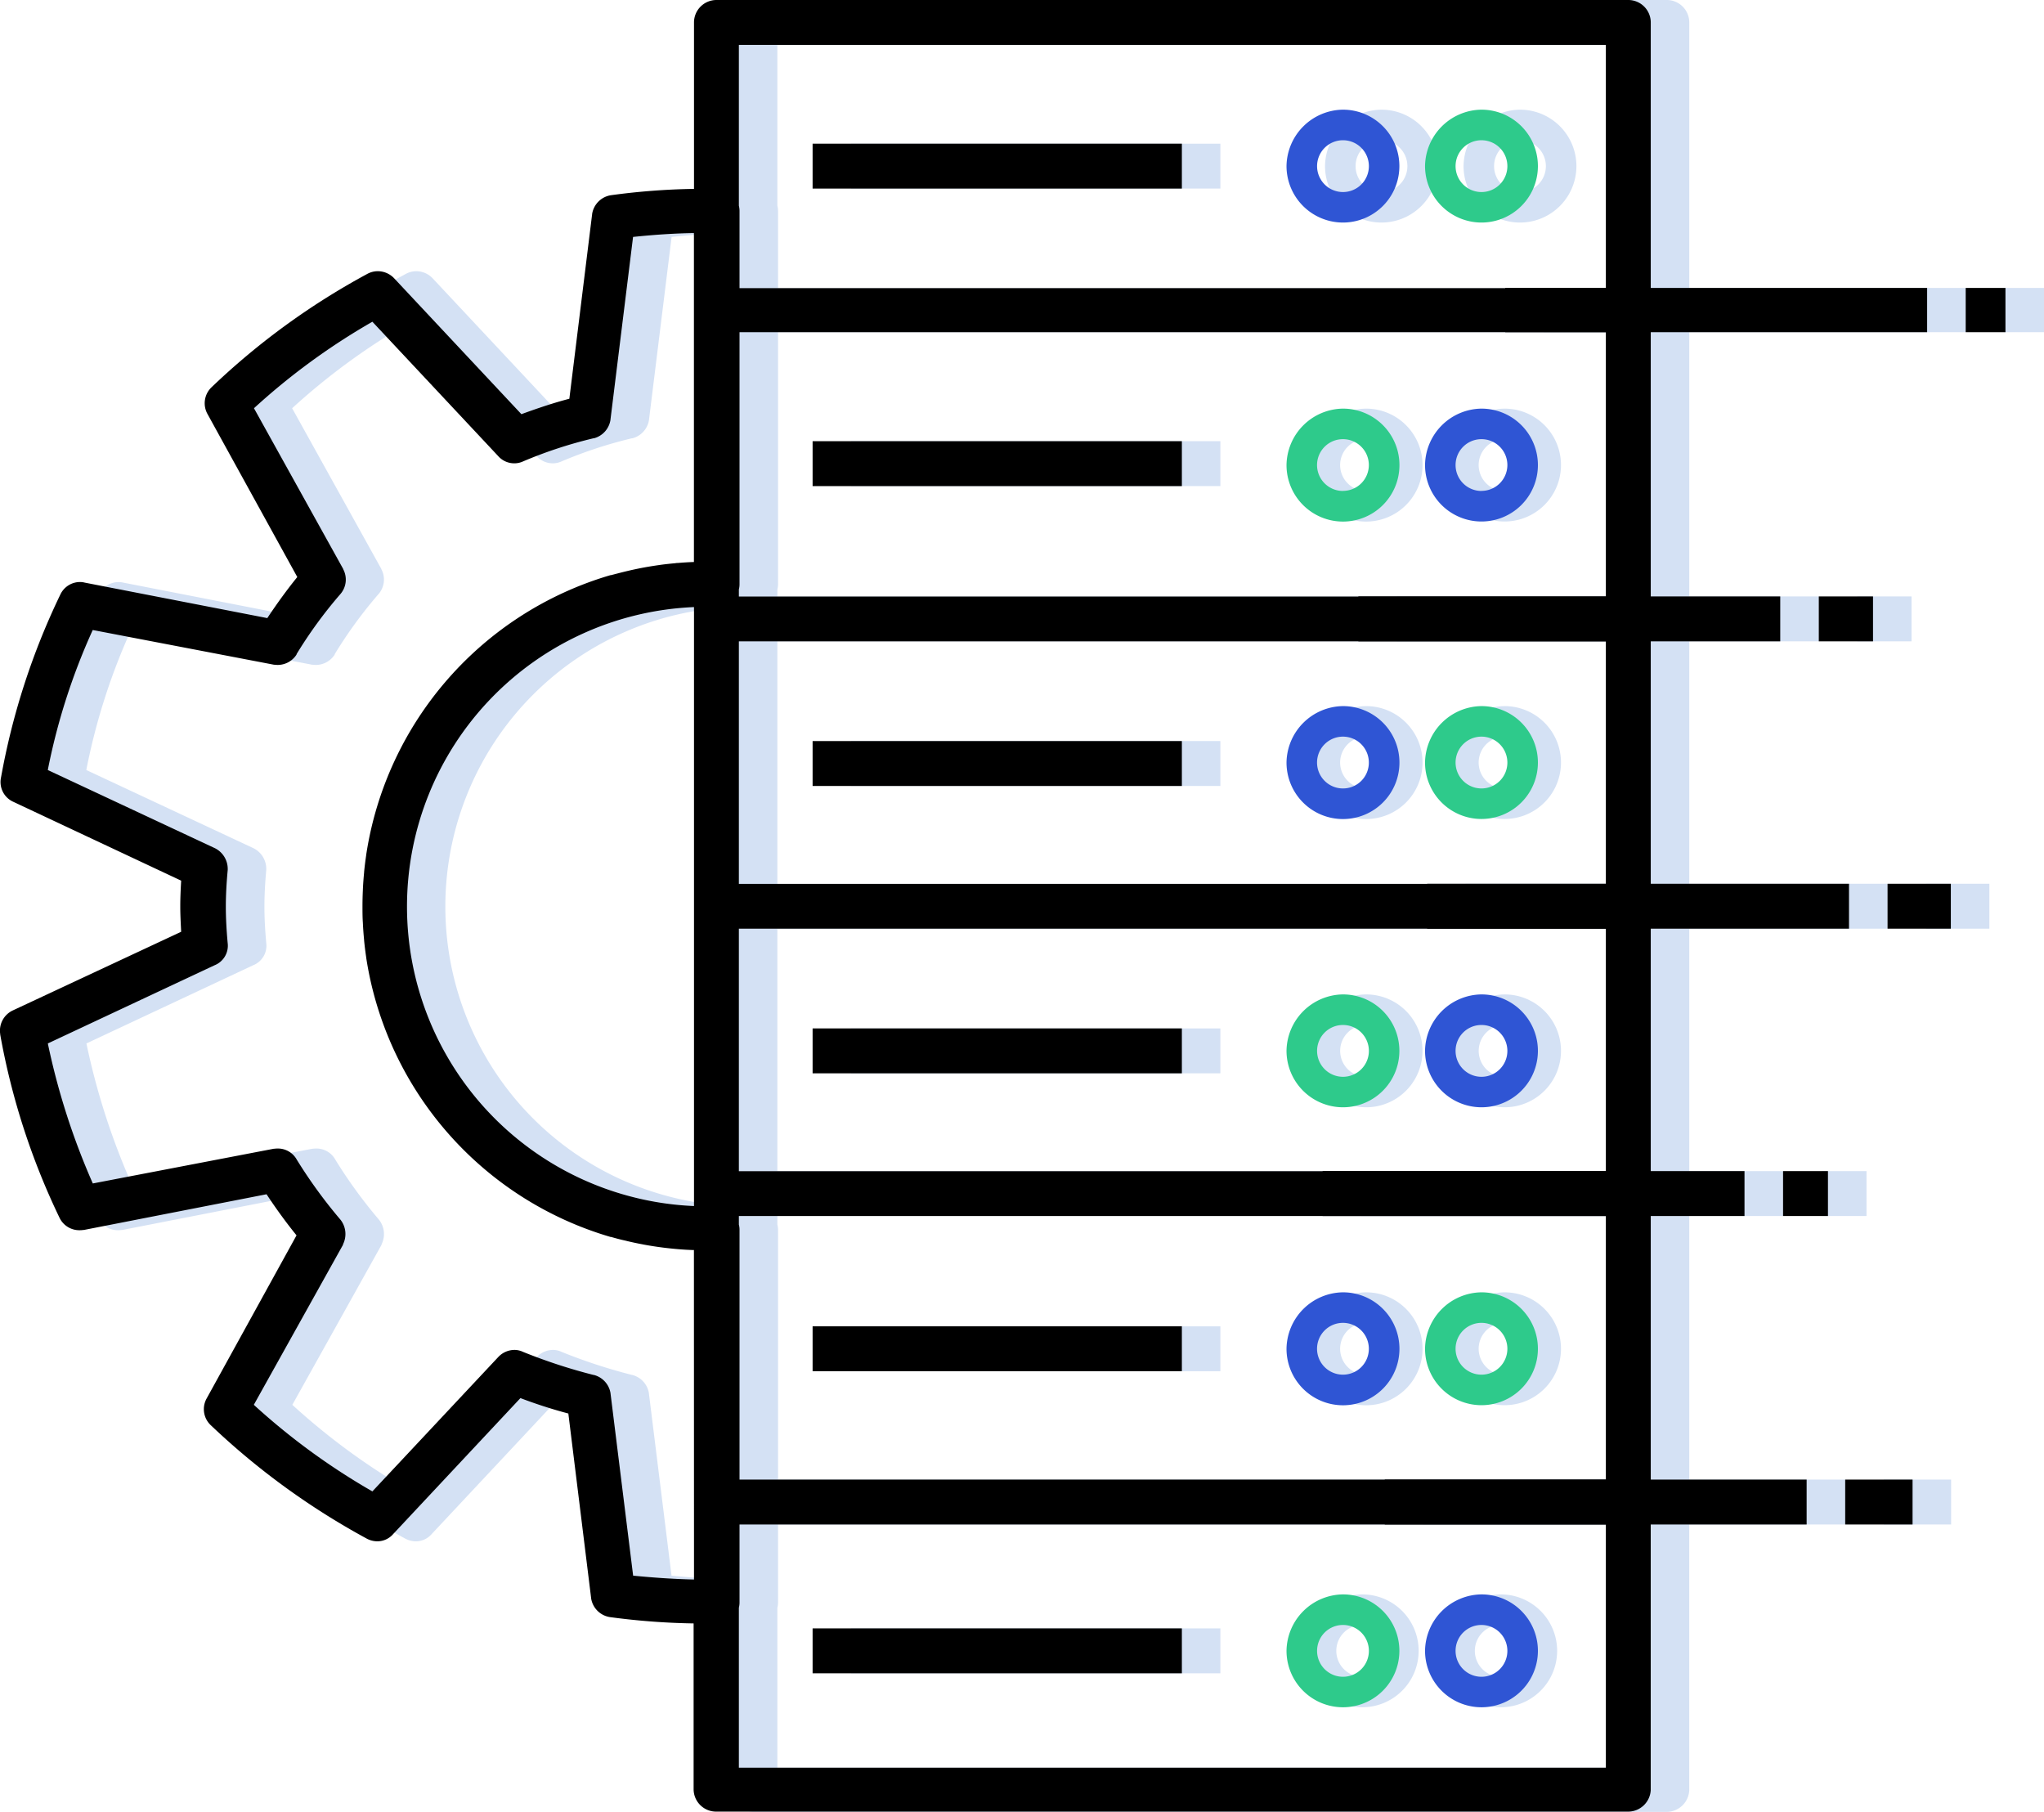 <svg xmlns="http://www.w3.org/2000/svg" viewBox="0 0 530.29 470"><defs><style>.cls-1{fill:none}.cls-2{fill:#d4e1f4}.cls-3{fill:#2eca8b}.cls-4{fill:#2f55d4}</style></defs><g id="Layer_2" data-name="Layer 2"><g id="Layer_1-2" data-name="Layer 1"><path class="cls-1" d="M190 312.86V157.48a77.76 77.76 0 000 155.38z"/><circle class="cls-1" cx="390.34" cy="349.88" r="6.72"/><circle class="cls-1" cx="358.4" cy="43.09" r="6.72"/><path class="cls-1" d="M201.68 53.36a5.67 5.67 0 01.17 1.38v20h224.76v-63H201.68zm192.66-24.91a14.64 14.64 0 11-14.64 14.64 14.83 14.83 0 0114.64-14.64zm-35.94 0a14.64 14.64 0 11-14.64 14.64 14.83 14.83 0 0114.64-14.64zM220.81 45.92v-8.65h95.8v11.65h-95.8z"/><circle class="cls-1" cx="354.41" cy="349.88" r="6.72"/><circle class="cls-1" cx="390.34" cy="120.62" r="6.72"/><circle class="cls-1" cx="354.41" cy="120.62" r="6.72"/><circle class="cls-1" cx="394.34" cy="43.09" r="6.72"/><path class="cls-1" d="M185.22 324.05q-1.89-.17-3.75-.42l-.61-.08a92.52 92.52 0 01-3.77-.61l-.5-.1c-1.28-.24-2.55-.51-3.82-.81l-.34-.09c-1.31-.31-2.61-.66-3.91-1h-.13A89.61 89.61 0 01105 248.38v-.07c-.21-1.42-.39-2.85-.53-4.28a.49.49 0 010-.12c-.15-1.43-.25-2.87-.33-4.32v-.1c-.07-1.46-.11-2.93-.11-4.41 0-1.47 0-2.94.11-4.4v-.11c.08-1.44.18-2.88.33-4.31a.49.49 0 010-.12c.14-1.44.32-2.86.53-4.28v-.07a89.58 89.58 0 0163.38-72.49h.13c1.3-.38 2.6-.72 3.92-1l.33-.08c1.27-.3 2.54-.57 3.83-.82l.49-.09c1.25-.23 2.5-.43 3.77-.61l.61-.09c1.24-.16 2.49-.3 3.75-.41.22 0 .45-.05.68-.06 1.25-.11 2.51-.19 3.77-.24h.36V60.43c-4.91.09-10.12.43-15.78 1l-5.86 47.39v.06a5.87 5.87 0 01-4.31 4.79h-.15a115.28 115.28 0 00-18.25 6 5.35 5.35 0 01-2.25.49 5.53 5.53 0 01-4.21-1.91L106.6 83.46a172.37 172.37 0 00-30.76 22.46L99 147.62v.06a5.73 5.73 0 01-.81 6.53A116.14 116.14 0 0087 169.76v.1a5.81 5.81 0 01-4.88 2.7 6.11 6.11 0 01-.86-.06H81l-46.95-9a164.2 164.2 0 00-11.65 36.32l43.3 20.24a6 6 0 013.32 5.34v.27c-.33 3.66-.48 6.69-.48 9.55s.15 5.86.48 9.48a5.45 5.45 0 01-3.41 5.73l-43.2 20.31a182.81 182.81 0 0011.67 36.32L81 298h.15a6.11 6.11 0 01.86-.06 5.57 5.57 0 015 2.89 126.69 126.69 0 0011.33 15.51 6 6 0 01.68 6.37v.12l-23.18 41.59a173.35 173.35 0 0030.76 22.46L139.27 352a5.79 5.79 0 014.11-1.78 5.19 5.19 0 012.23.5 142.2 142.2 0 0018.33 6h.06a5.85 5.85 0 014.31 4.78v.06l5.86 47.22c5.6.58 10.89.93 15.78 1v-85.41h-.36c-1.26 0-2.52-.12-3.77-.23z"/><circle class="cls-1" cx="390.34" cy="197.82" r="6.72"/><path class="cls-1" d="M426.61 185.17v-18.8H201.68v62.89h224.93v-44.09zm-110 10.07v8.65h-95.8v-11.65h95.8zm37.8 17.22a14.66 14.66 0 01-14.65-14.64 14.85 14.85 0 0114.65-14.65 14.65 14.65 0 010 29.29zm35.93 0a14.66 14.66 0 01-14.64-14.64 14.85 14.85 0 0114.64-14.65 14.65 14.65 0 010 29.29z"/><circle class="cls-1" cx="354.41" cy="197.82" r="6.72"/><path class="cls-1" d="M426.61 91v-4.82H201.85v65.39a5.27 5.27 0 01-.17 1.3v1.85h224.93V94zm-110 26.44v8.65h-95.8v-11.64h95.8zm37.8 17.81a14.66 14.66 0 01-14.65-14.64A14.84 14.84 0 01354.41 106a14.64 14.64 0 010 29.28zm35.93 0a14.66 14.66 0 01-14.64-14.64A14.84 14.84 0 01390.34 106a14.64 14.64 0 110 29.28z"/><circle class="cls-1" cx="354.41" cy="272.6" r="6.72"/><path class="cls-1" d="M201.68 303.79h224.93v-62.88H201.68zM390.34 258a14.64 14.64 0 11-14.64 14.6 14.84 14.84 0 0114.64-14.6zm-35.93 0a14.64 14.64 0 11-14.65 14.64A14.84 14.84 0 01354.41 258zm-133.6 17.47v-8.65h95.8v11.65h-95.8zm-18.96 140.29a5.58 5.58 0 01-.17 1.3v41.46h224.93v-63H201.85zm187.49-2.16a14.64 14.64 0 11-14.64 14.64 14.84 14.84 0 0114.64-14.64zm-35.93 0a14.64 14.64 0 11-14.64 14.64 14.83 14.83 0 0114.64-14.64zm-132.6 11.81v-3h95.8v11.65h-95.8v-8.66z"/><circle class="cls-1" cx="353.41" cy="428.24" r="6.72"/><circle class="cls-1" cx="389.34" cy="428.24" r="6.72"/><circle class="cls-1" cx="390.34" cy="272.6" r="6.72"/><path class="cls-1" d="M426.61 356.7v-41.26H201.68v2.26a5.07 5.07 0 01.17 1.23v64.89h224.76V356.7zm-110-9.65v8.65h-95.8v-11.64h95.8zm37.8 17.47a14.66 14.66 0 01-14.65-14.64 14.84 14.84 0 0114.65-14.64 14.64 14.64 0 010 29.28zm35.93 0a14.66 14.66 0 01-14.64-14.64 14.84 14.84 0 0114.64-14.64 14.64 14.64 0 110 29.28z"/><path class="cls-2" d="M313.61 48.92h3V37.27h-95.8v11.65h92.8zm-89.8 65.53h-3v11.65h95.8v-11.65h-92.8zm0 319.62h92.8v-11.65h-95.8v11.65h3zm0-90.01h-3v11.64h95.8v-11.64h-92.8zm89.8-65.63h3v-11.65h-95.8v11.65h92.8zm-89.8-86.19h-3v11.65h95.8v-11.65h-92.8zM354.41 106a14.84 14.84 0 00-14.65 14.64A14.65 14.65 0 10354.41 106zm0 21.36a6.72 6.72 0 116.71-6.72 6.72 6.72 0 01-6.71 6.7zM390.34 106a14.84 14.84 0 00-14.64 14.64A14.64 14.64 0 10390.34 106zm0 21.36a6.72 6.72 0 116.72-6.72 6.71 6.71 0 01-6.72 6.7zM358.4 57.73a14.64 14.64 0 100-29.28 14.83 14.83 0 00-14.64 14.64 14.66 14.66 0 0014.64 14.64zm0-21.35a6.72 6.72 0 11-6.71 6.71 6.71 6.71 0 016.71-6.71zm35.94 21.35a14.64 14.64 0 100-29.28 14.83 14.83 0 00-14.64 14.64 14.65 14.65 0 0014.64 14.64zm0-21.35a6.72 6.72 0 11-6.72 6.71 6.7 6.7 0 016.72-6.71zm-39.93 146.79a14.85 14.85 0 00-14.65 14.65 14.65 14.65 0 1014.65-14.65zm0 21.36a6.72 6.72 0 116.71-6.71 6.71 6.71 0 01-6.71 6.71zm35.93-21.36a14.85 14.85 0 00-14.64 14.65 14.64 14.64 0 1014.64-14.65zm0 21.36a6.72 6.72 0 116.72-6.71 6.7 6.7 0 01-6.72 6.71zm-35.93 82.71a14.64 14.64 0 000-29.28 14.84 14.84 0 00-14.65 14.64 14.66 14.66 0 0014.65 14.64zm0-21.35a6.72 6.72 0 11-6.72 6.71 6.7 6.7 0 016.72-6.71zm35.93 21.35a14.64 14.64 0 100-29.28 14.84 14.84 0 00-14.64 14.64 14.66 14.66 0 0014.64 14.64zm0-21.35a6.72 6.72 0 11-6.71 6.71 6.71 6.71 0 016.71-6.71zm-35.93 69.35a14.84 14.84 0 00-14.65 14.64 14.65 14.65 0 1014.65-14.64zm0 21.36a6.72 6.72 0 116.71-6.72 6.72 6.72 0 01-6.71 6.72zm35.93-21.36a14.84 14.84 0 00-14.64 14.64 14.64 14.64 0 1014.64-14.64zm0 21.36a6.72 6.72 0 116.72-6.72 6.71 6.71 0 01-6.72 6.72zm-36.93 86.28a14.64 14.64 0 100-29.28 14.83 14.83 0 00-14.64 14.64 14.65 14.65 0 0014.64 14.64zm0-21.35a6.72 6.72 0 11-6.72 6.71 6.7 6.7 0 016.72-6.71zm35.93 21.35a14.64 14.64 0 100-29.28 14.84 14.84 0 00-14.64 14.64 14.65 14.65 0 0014.64 14.64zm0-21.35a6.72 6.72 0 11-6.71 6.71 6.71 6.71 0 016.71-6.71z"/><path class="cls-1" d="M180.05 312.86V157.48a77.76 77.76 0 000 155.38z"/><circle class="cls-1" cx="348.41" cy="120.62" r="6.72"/><path class="cls-1" d="M191.69 53.36a5.67 5.67 0 01.17 1.38v20h224.76v-63H191.69zm192.66-24.91a14.64 14.64 0 11-14.64 14.64 14.83 14.83 0 0114.64-14.64zm-35.94 0a14.64 14.64 0 11-14.64 14.64 14.84 14.84 0 0114.64-14.64zM210.82 45.92v-8.65h95.8v11.65h-95.8z"/><circle class="cls-1" cx="384.35" cy="120.62" r="6.72"/><circle class="cls-1" cx="348.41" cy="43.09" r="6.72"/><circle class="cls-1" cx="384.35" cy="349.88" r="6.72"/><circle class="cls-1" cx="348.41" cy="349.88" r="6.72"/><path class="cls-1" d="M416.62 91v-4.82H191.86v65.39a5.27 5.27 0 01-.17 1.3v1.85h224.93V94zm-110 26.44v8.65h-95.8v-11.64h95.8zm41.79 17.81a14.66 14.66 0 01-14.64-14.64A14.84 14.84 0 01348.41 106a14.64 14.64 0 110 29.28zm35.94 0a14.66 14.66 0 01-14.64-14.64A14.83 14.83 0 01384.35 106a14.64 14.64 0 010 29.28zm-209.12 188.8q-1.89-.17-3.75-.42l-.61-.08c-1.26-.18-2.52-.38-3.76-.61l-.5-.1c-1.29-.24-2.56-.51-3.82-.81l-.34-.09c-1.32-.31-2.62-.66-3.91-1h-.14A89.64 89.64 0 0195 248.38v-.07c-.21-1.42-.39-2.85-.53-4.28a.49.49 0 010-.12c-.14-1.43-.25-2.87-.32-4.32a.34.34 0 010-.1c-.07-1.46-.11-2.93-.11-4.41 0-1.47 0-2.94.11-4.4a.41.41 0 010-.11c.07-1.44.18-2.88.32-4.31a.49.49 0 010-.12c.14-1.44.32-2.86.53-4.28v-.07a89.61 89.61 0 0163.4-72.49h.13c1.3-.38 2.6-.72 3.92-1l.34-.08c1.26-.3 2.54-.57 3.82-.82l.49-.09c1.25-.23 2.51-.43 3.77-.61l.61-.09c1.24-.16 2.49-.3 3.75-.41.23 0 .45-.05.68-.06 1.25-.11 2.51-.19 3.77-.24h.37V60.43c-4.92.09-10.13.43-15.79 1l-5.86 47.39v.06a5.87 5.87 0 01-4.31 4.79h-.14a114.62 114.62 0 00-18.25 6 5.4 5.4 0 01-2.26.49 5.55 5.55 0 01-4.21-1.91L96.61 83.46a172.37 172.37 0 00-30.76 22.46L89 147.62v.06a5.73 5.73 0 01-.8 6.53A115.33 115.33 0 0077 169.76v.1a5.81 5.81 0 01-4.88 2.7 6.33 6.33 0 01-.86-.06H71l-46.95-9a164.22 164.22 0 00-11.65 36.25l43.31 20.31a6 6 0 013.32 5.34v.27c-.34 3.66-.49 6.69-.49 9.55s.15 5.86.48 9.48a5.45 5.45 0 01-3.41 5.73l-43.19 20.31a182.81 182.81 0 0011.67 36.32L71 298h.14a6.36 6.36 0 01.87-.06 5.57 5.57 0 015 2.89 126.69 126.69 0 0011.33 15.51 6 6 0 01.67 6.37v.12l-23.16 41.59a173.35 173.35 0 0030.76 22.46L129.28 352a5.81 5.81 0 014.12-1.78 5.18 5.18 0 012.22.5 142.2 142.2 0 0018.33 6h.06a5.85 5.85 0 014.31 4.78v.06l5.86 47.22c5.61.58 10.89.93 15.79 1v-85.41h-.37c-1.26 0-2.52-.12-3.77-.23z"/><circle class="cls-1" cx="348.41" cy="197.82" r="6.72"/><circle class="cls-1" cx="384.35" cy="197.82" r="6.72"/><circle class="cls-1" cx="384.35" cy="43.09" r="6.72"/><path class="cls-1" d="M416.62 185.17v-18.8H191.69v62.89h224.93v-44.09zm-110 10.07v8.65h-95.8v-11.65h95.8zm41.79 17.22a14.66 14.66 0 01-14.64-14.64 14.85 14.85 0 0114.64-14.65 14.65 14.65 0 110 29.29zm35.94 0a14.66 14.66 0 01-14.64-14.64 14.84 14.84 0 0114.64-14.65 14.65 14.65 0 010 29.29z"/><circle class="cls-1" cx="348.41" cy="272.6" r="6.72"/><circle class="cls-1" cx="384.35" cy="428.24" r="6.72"/><path class="cls-1" d="M416.62 356.7v-41.26H191.69v2.26a4.62 4.62 0 01.17 1.23v64.89h224.76V356.7zm-110-9.65v8.65h-95.8v-11.64h95.8zm41.79 17.47a14.66 14.66 0 01-14.64-14.64 14.84 14.84 0 0114.64-14.64 14.64 14.64 0 110 29.28zm35.94 0a14.66 14.66 0 01-14.64-14.64 14.83 14.83 0 0114.64-14.64 14.64 14.64 0 010 29.28z"/><circle class="cls-1" cx="348.41" cy="428.24" r="6.72"/><path class="cls-1" d="M191.86 415.76a5.58 5.58 0 01-.17 1.3v41.46h224.93v-63H191.86zm192.49-2.16a14.64 14.64 0 11-14.64 14.64 14.83 14.83 0 0114.64-14.64zm-35.94 0a14.64 14.64 0 11-14.64 14.64 14.84 14.84 0 0114.64-14.64zm-137.59 11.81v-3h95.8v11.65h-95.8v-8.66zm-19.13-121.62h224.93v-62.88H191.69zM384.35 258a14.64 14.64 0 11-14.64 14.64A14.83 14.83 0 01384.35 258zm-35.94 0a14.64 14.64 0 11-14.64 14.64A14.84 14.84 0 01348.41 258zm-137.59 17.43v-8.65h95.8v11.65h-95.8z"/><circle class="cls-1" cx="384.35" cy="272.6" r="6.72"/><path d="M303.62 48.92h3V37.27h-95.8v11.65h92.8zm-89.8 65.53h-3v11.65h95.8v-11.65h-92.8zm0 319.62h92.8v-11.65h-95.8v11.65h3zm0-90.01h-3v11.64h95.8v-11.64h-92.8zm89.8-65.63h3v-11.65h-95.8v11.65h92.8zm-89.8-86.19h-3v11.65h95.8v-11.65h-92.8z"/><path class="cls-3" d="M348.41 106a14.84 14.84 0 00-14.64 14.64A14.65 14.65 0 10348.41 106zm0 21.36a6.72 6.72 0 116.72-6.72 6.71 6.71 0 01-6.72 6.7z"/><path class="cls-4" d="M384.35 106a14.83 14.83 0 00-14.64 14.64A14.64 14.64 0 10384.35 106zm0 21.36a6.72 6.72 0 116.72-6.72 6.72 6.72 0 01-6.72 6.7zm-35.94-69.63a14.64 14.64 0 100-29.28 14.84 14.84 0 00-14.64 14.64 14.66 14.66 0 0014.64 14.64zm0-21.35a6.72 6.72 0 11-6.71 6.71 6.71 6.71 0 016.71-6.71z"/><path class="cls-3" d="M384.35 57.73a14.64 14.64 0 000-29.28 14.83 14.83 0 00-14.64 14.64 14.66 14.66 0 0014.64 14.64zm0-21.35a6.72 6.72 0 11-6.72 6.71 6.71 6.71 0 016.72-6.71z"/><path class="cls-4" d="M348.41 183.17a14.85 14.85 0 00-14.64 14.65 14.65 14.65 0 1014.64-14.65zm0 21.36a6.72 6.72 0 116.72-6.71 6.7 6.7 0 01-6.72 6.71z"/><path class="cls-2" d="M400.52 74.7h109.45v11.48H400.52zm-38.11 80.02h109.45v11.65H362.41zm17.85 74.54h109.45v11.65H380.26zm-27.12 74.53h109.45v11.65H353.14zm16.12 80.03h109.45v11.65H369.26zm119.45 0h17.48v11.65h-17.48zm-16.12-80.03h11.65v11.65h-11.65zm27.11-74.53h16.42v11.65H499.7zm-17.85-74.54h14.07v11.65h-14.07zm38.12-80.02h10.33v11.48h-10.33z"/><path class="cls-3" d="M384.35 183.17a14.84 14.84 0 00-14.64 14.65 14.64 14.64 0 1014.64-14.65zm0 21.36a6.72 6.72 0 116.72-6.71 6.71 6.71 0 01-6.72 6.71zm-35.94 82.71a14.64 14.64 0 100-29.28 14.84 14.84 0 00-14.64 14.64 14.66 14.66 0 0014.64 14.64zm0-21.35a6.72 6.72 0 11-6.71 6.71 6.71 6.71 0 016.71-6.71z"/><path class="cls-4" d="M384.35 287.24a14.64 14.64 0 000-29.28 14.83 14.83 0 00-14.64 14.64 14.66 14.66 0 0014.64 14.64zm0-21.35a6.72 6.72 0 11-6.72 6.71 6.71 6.71 0 016.72-6.71zm-35.94 69.35a14.84 14.84 0 00-14.64 14.64 14.65 14.65 0 1014.64-14.64zm0 21.36a6.72 6.72 0 116.72-6.72 6.71 6.71 0 01-6.72 6.72z"/><path class="cls-3" d="M384.35 335.24a14.83 14.83 0 00-14.64 14.64 14.64 14.64 0 1014.64-14.64zm0 21.36a6.72 6.72 0 116.72-6.72 6.72 6.72 0 01-6.72 6.72zm-35.94 86.28a14.64 14.64 0 100-29.28 14.84 14.84 0 00-14.64 14.64 14.65 14.65 0 0014.64 14.64zm0-21.35a6.72 6.72 0 11-6.71 6.71 6.71 6.71 0 016.71-6.71z"/><path class="cls-4" d="M384.35 442.88a14.64 14.64 0 000-29.28 14.83 14.83 0 00-14.64 14.64 14.65 14.65 0 0014.64 14.64zm0-21.35a6.72 6.72 0 11-6.72 6.71 6.71 6.71 0 016.72-6.71z"/><path class="cls-2" d="M438.26 389.64V5.82A5.83 5.83 0 00432.44 0H195.86A5.83 5.83 0 00190 5.82V49a178.73 178.73 0 00-21.54 1.64 5.84 5.84 0 00-4.88 4.87v.06l-5.9 47.87c-3.84 1-7.88 2.33-12.44 4L112.2 72.15a5.9 5.9 0 00-4.2-1.8 5.76 5.76 0 00-2.77.73 186.56 186.56 0 00-40.38 29.41 5.73 5.73 0 00-1 6.94l23.25 42.3c-2.61 3.21-5.22 6.78-7.78 10.65L32 151.14a5.07 5.07 0 00-1.3-.14 5.66 5.66 0 00-5.1 3.32 183.8 183.8 0 00-15.34 47.35 5.62 5.62 0 003.18 6.33L57 228.45c-.13 2.3-.23 4.5-.23 6.63s.1 4.26.23 6.63l-43.72 20.42a5.78 5.78 0 00-3.23 6.15v.12a183.44 183.44 0 0015.37 47.47 5.69 5.69 0 005.27 3.26 6.11 6.11 0 00.86-.06h.15l47.44-9.27a130.89 130.89 0 007.78 10.66l-23.31 42.3a5.68 5.68 0 001 6.89 190.23 190.23 0 0040.38 29.4 5.89 5.89 0 002.89.78 5.43 5.43 0 004.13-1.9l33-35.25a126.52 126.52 0 0012.44 4l5.91 47.88v.06a5.86 5.86 0 004.88 4.87A182.33 182.33 0 00190 421.2v43a5.83 5.83 0 005.83 5.82h236.61a5.89 5.89 0 005.81-5.53v-74.85zM190 409.74c-4.89-.1-10.18-.45-15.78-1l-5.86-47.22v-.06a5.85 5.85 0 00-4.31-4.78H164a142.2 142.2 0 01-18.33-6 5.19 5.19 0 00-2.23-.5 5.79 5.79 0 00-4.11 1.78l-32.73 34.92a173.35 173.35 0 01-30.76-22.46L99 322.89v-.12a6 6 0 00-.68-6.37A126.69 126.69 0 0187 300.83a5.57 5.57 0 00-5-2.89 6.11 6.11 0 00-.86.06H81l-46.91 9a182.81 182.81 0 01-11.67-36.32l43.25-20.28a5.45 5.45 0 003.41-5.73c-.33-3.62-.48-6.64-.48-9.48s.15-5.89.48-9.55v-.27a6 6 0 00-3.32-5.34l-43.37-20.28A164.2 164.2 0 0134 163.43l46.95 9h.15a6.11 6.11 0 00.86.06 5.81 5.81 0 004.88-2.7v-.1a116.14 116.14 0 0111.29-15.5 5.73 5.73 0 00.81-6.53v-.06l-23.15-41.7a172.37 172.37 0 0130.81-22.44l32.61 34.82a5.53 5.53 0 004.21 1.91 5.35 5.35 0 002.25-.49 115.28 115.28 0 0118.25-6h.15a5.87 5.87 0 004.31-4.79v-.06l5.86-47.39c5.66-.59 10.87-.93 15.78-1v85.34h-.36c-1.26.05-2.52.13-3.77.24-.23 0-.46 0-.68.06-1.26.11-2.51.25-3.75.41l-.61.09c-1.27.18-2.52.38-3.77.61l-.49.09c-1.29.25-2.56.52-3.83.82l-.33.08c-1.32.32-2.62.66-3.92 1h-.13A89.58 89.58 0 00105 221.79v.07c-.21 1.42-.39 2.84-.53 4.28a.49.49 0 000 .12c-.15 1.43-.25 2.87-.33 4.31v.11c-.07 1.46-.11 2.93-.11 4.4 0 1.48 0 2.95.11 4.41v.1c.08 1.45.18 2.89.33 4.32a.49.49 0 000 .12c.14 1.43.32 2.86.53 4.28v.07a89.61 89.61 0 0063.38 72.49h.13c1.3.37 2.6.72 3.91 1l.34.09c1.27.3 2.54.57 3.82.81l.5.1c1.25.23 2.5.43 3.77.61l.61.08q1.86.25 3.75.42l.68.06c1.25.11 2.51.18 3.77.23h.36zm0-249.19v152.31a77.76 77.76 0 010-155.38zm236.58 298h-224.9v-41.49a5.58 5.58 0 00.17-1.3v-20.29h224.76zm0-110.47v35.74H201.85v-64.89a5.07 5.07 0 00-.17-1.23v-2.26h224.93zm0-71.54v27.28h-224.9v-62.91h224.93zm0-94.33v47.08h-224.9v-62.92h224.93zm0-27.46h-224.9v-1.85a5.27 5.27 0 00.17-1.3V86.18h224.76V94zm0-80H201.85v-20a5.67 5.67 0 00-.17-1.38V11.65h224.93z"/><path d="M428.27 389.64V5.82A5.83 5.83 0 00422.45 0H185.87a5.83 5.83 0 00-5.82 5.82V49a178.74 178.74 0 00-21.55 1.64 5.85 5.85 0 00-4.88 4.87v.06l-5.91 47.87c-3.84 1-7.87 2.33-12.44 4l-33.06-35.3A5.88 5.88 0 0098 70.35a5.69 5.69 0 00-2.76.73 186.62 186.62 0 00-40.39 29.41 5.73 5.73 0 00-1 6.94l23.28 42.26c-2.61 3.21-5.21 6.78-7.78 10.65L22 151.14a5.07 5.07 0 00-1.29-.16 5.65 5.65 0 00-5.09 3.32A183.81 183.81 0 00.27 201.65 5.62 5.62 0 003.46 208L47 228.45c-.13 2.3-.23 4.5-.23 6.63s.11 4.26.23 6.63L3.29 262.13a5.79 5.79 0 00-3.23 6.15v.12a184.2 184.2 0 0015.37 47.47 5.69 5.69 0 005.27 3.26 6.36 6.36 0 00.87-.06h.15l47.43-9.27c2.56 3.88 5.17 7.45 7.78 10.66l-23.31 42.3a5.7 5.7 0 001 6.89A190.23 190.23 0 0095 399.05a5.89 5.89 0 002.89.78 5.43 5.43 0 004.13-1.9l33-35.25a125.54 125.54 0 0012.43 4l5.91 47.88v.06a5.84 5.84 0 004.87 4.87 182.34 182.34 0 0021.72 1.64v43a5.83 5.83 0 005.82 5.82h236.68a5.88 5.88 0 005.81-5.53v-74.78zm-248.22 20.1c-4.9-.1-10.18-.45-15.79-1l-5.86-47.22v-.06a5.85 5.85 0 00-4.31-4.78H154a142.2 142.2 0 01-18.33-6 5.18 5.18 0 00-2.22-.5 5.81 5.81 0 00-4.12 1.78l-32.72 34.92a173.35 173.35 0 01-30.76-22.46L89 322.89v-.12a6 6 0 00-.67-6.37A126.69 126.69 0 0177 300.83a5.57 5.57 0 00-5-2.89 6.36 6.36 0 00-.87.06H71l-46.92 9a182.81 182.81 0 01-11.67-36.32l43.25-20.28a5.45 5.45 0 003.41-5.73c-.33-3.62-.48-6.64-.48-9.48s.15-5.89.49-9.55v-.27a6 6 0 00-3.32-5.34L12.4 199.75a164.22 164.22 0 0111.66-36.32l47 9h.14a6.33 6.33 0 00.86.06 5.81 5.81 0 004.88-2.7v-.1a115.33 115.33 0 0111.3-15.5 5.73 5.73 0 00.8-6.53v-.06l-23.15-41.7a172.37 172.37 0 0130.72-22.44l32.61 34.82a5.55 5.55 0 004.21 1.91 5.4 5.4 0 002.26-.49 114.62 114.62 0 0118.25-6h.13a5.87 5.87 0 004.31-4.79v-.06l5.86-47.39c5.66-.59 10.87-.93 15.79-1v85.34h-.37c-1.26.05-2.52.13-3.77.24-.23 0-.45 0-.68.06-1.26.11-2.51.25-3.75.41l-.61.09c-1.26.18-2.52.38-3.77.61l-.49.09c-1.28.25-2.56.52-3.82.82l-.34.08c-1.32.32-2.62.66-3.92 1h-.13A89.61 89.61 0 0095 221.79v.07c-.21 1.42-.39 2.84-.53 4.28a.49.49 0 000 .12c-.14 1.43-.25 2.87-.32 4.31a.41.41 0 000 .11c-.07 1.46-.11 2.93-.11 4.4 0 1.48 0 2.95.11 4.41a.34.34 0 000 .1c.07 1.45.18 2.89.32 4.32a.49.49 0 000 .12c.14 1.43.32 2.86.53 4.28v.07a89.64 89.64 0 0063.38 72.49h.14c1.29.37 2.59.72 3.91 1l.34.09c1.26.3 2.53.57 3.82.81l.5.1c1.24.23 2.5.43 3.76.61l.61.08q1.86.25 3.75.42l.68.06c1.25.11 2.51.18 3.77.23h.37zm0-249.19v152.31a77.76 77.76 0 010-155.38zm236.57 298H191.69v-41.49a5.58 5.58 0 00.17-1.3v-20.29h224.76zm0-110.47v35.74H191.86v-64.89a4.62 4.62 0 00-.17-1.23v-2.26h224.93zm0-71.54v27.28H191.69v-62.91h224.93zm0-94.33v47.08H191.69v-62.92h224.93zm0-27.46H191.69v-1.85a5.27 5.27 0 00.17-1.3V86.18h224.76V94zm0-80H191.86v-20a5.67 5.67 0 00-.17-1.38V11.65h224.93z"/><path d="M499.97 74.7H390.52v11.48h109.45V74.7zm-38.11 80.02H352.41v11.65h109.45v-11.65zm17.84 74.54H370.26v11.65H479.7v-11.65zm-27.11 74.53H343.14v11.65h109.45v-11.65zm16.12 80.03H359.26v11.65h109.45v-11.65zm27.48 0h-17.48v11.65h17.48v-11.65zm-21.95-80.03h-11.65v11.65h11.65v-11.65zm31.88-74.53H489.7v11.65h16.42v-11.65zm-20.19-74.54h-14.07v11.65h14.07v-11.65zm34.36-80.02h-10.32v11.48h10.32V74.7z"/></g></g></svg>